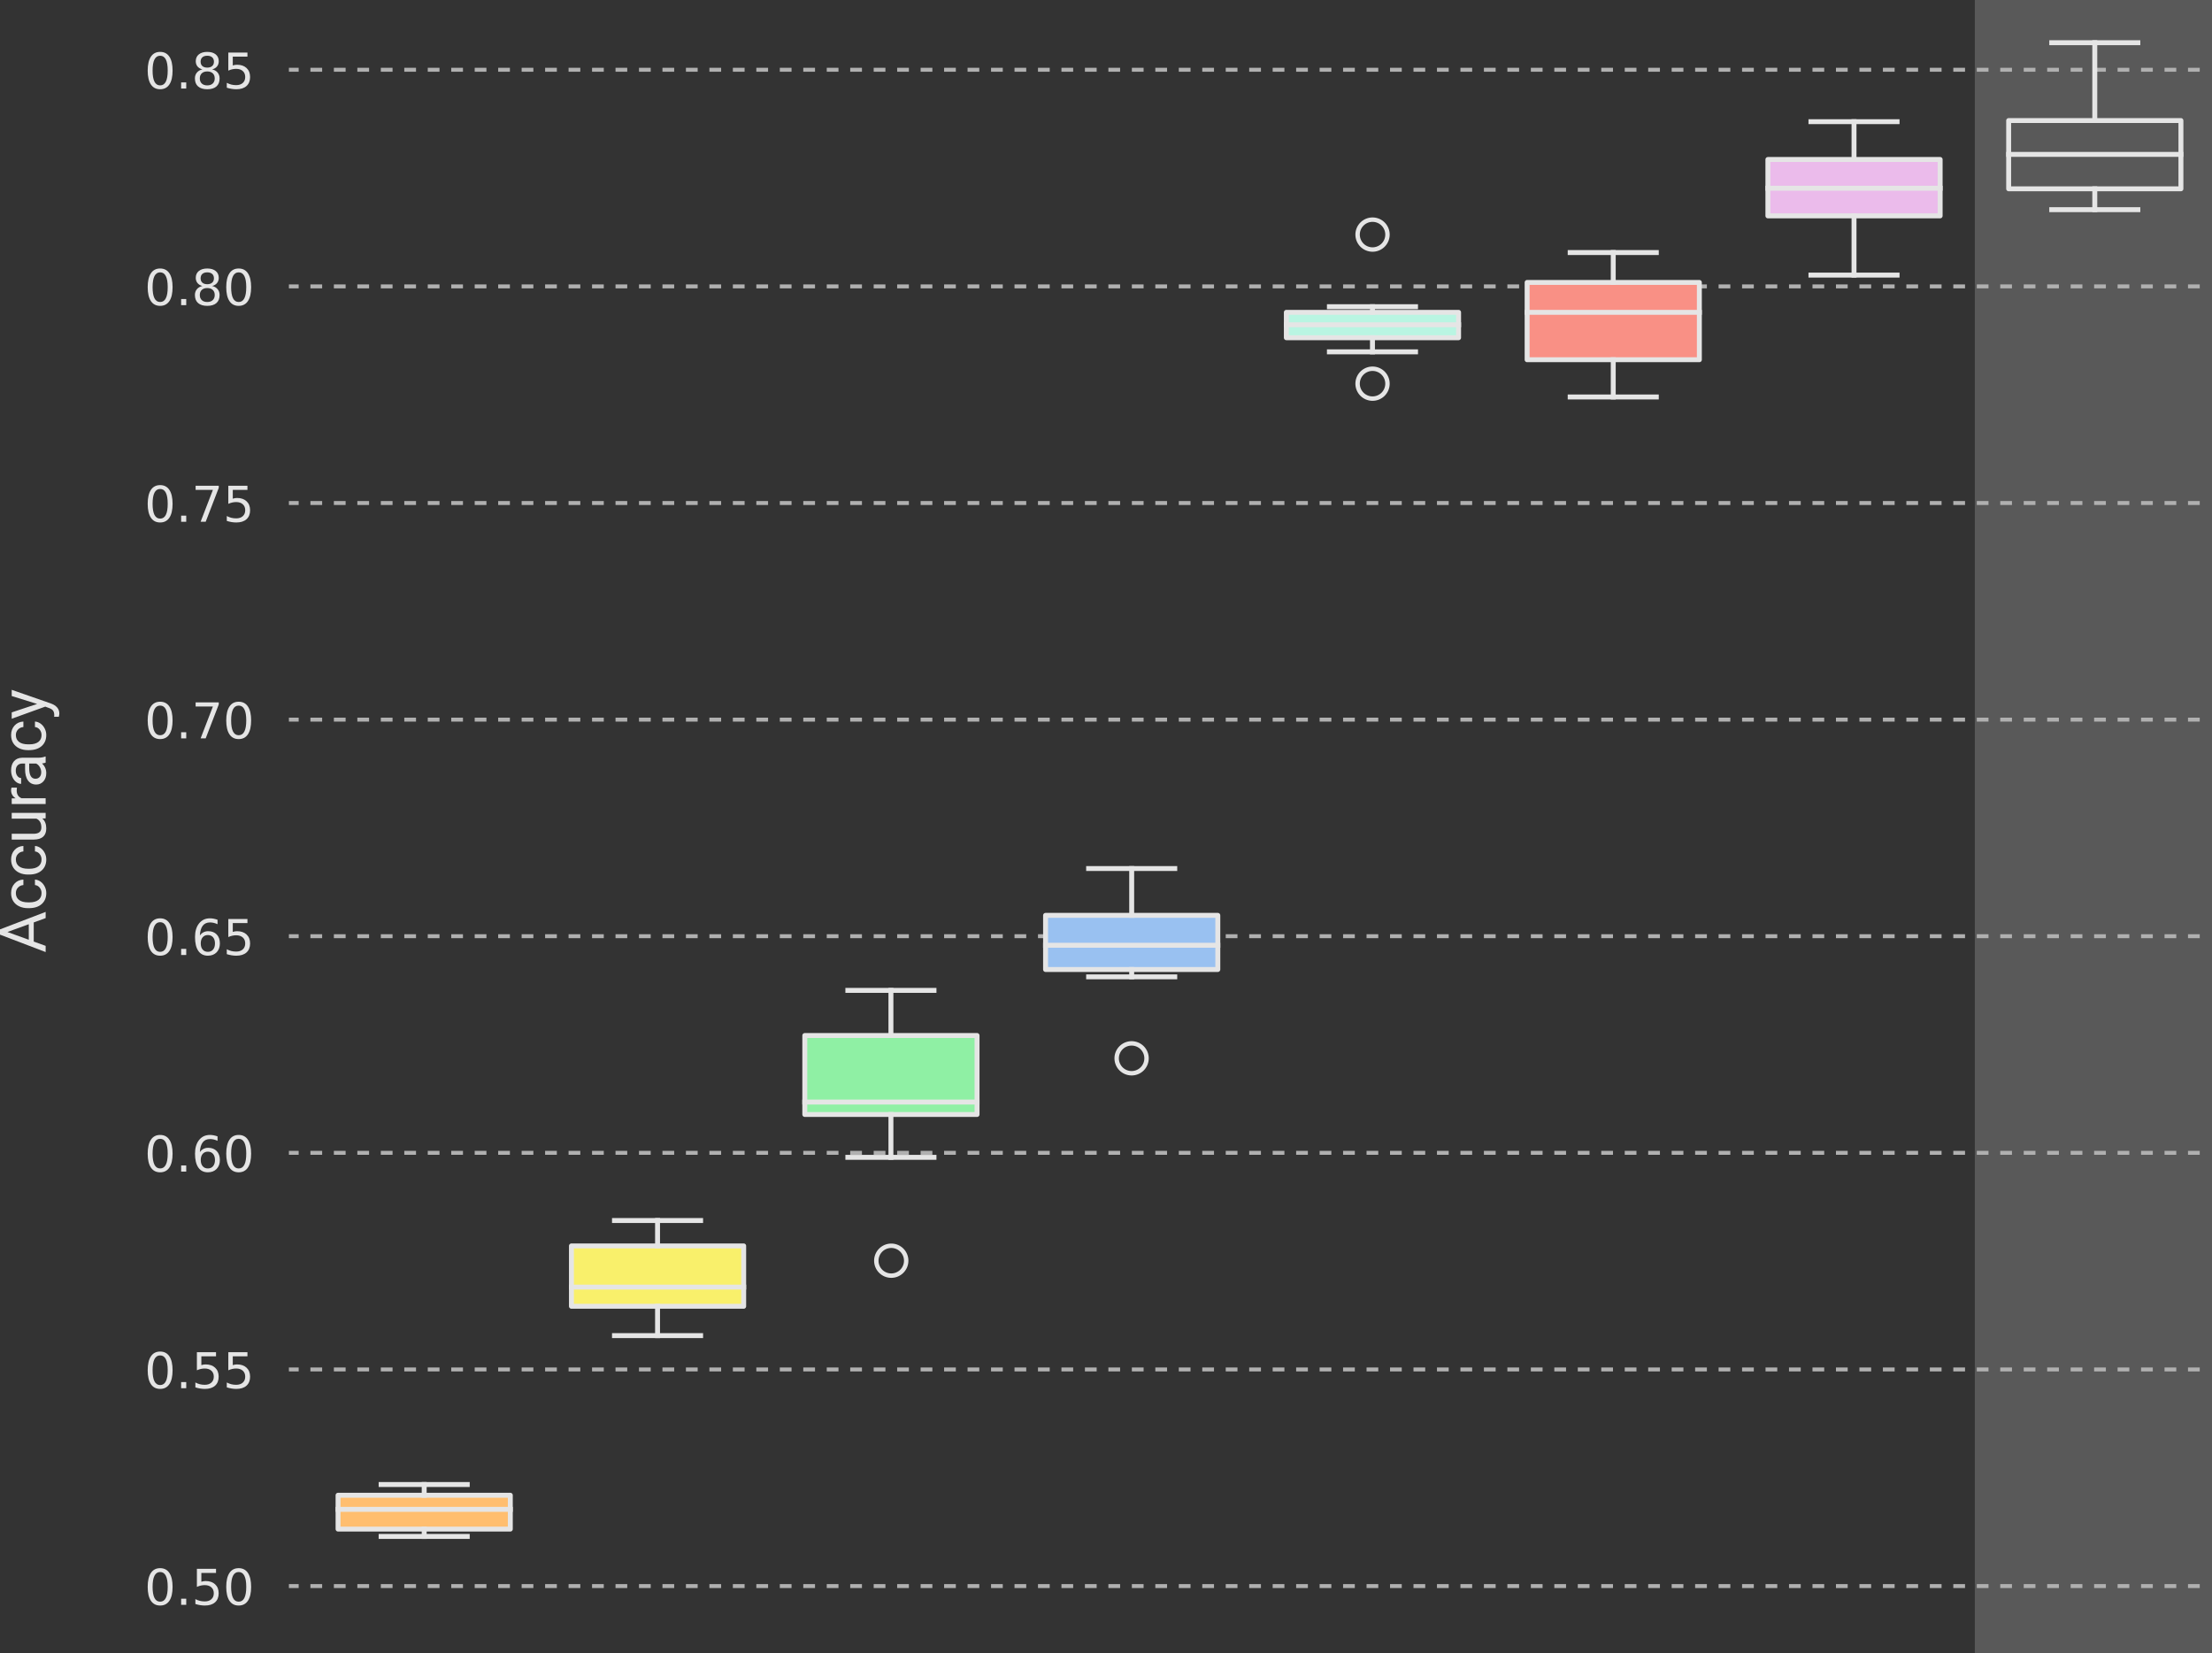 <?xml version="1.0" encoding="UTF-8" standalone="no"?>
<svg
   width="447.868pt"
   height="334.65pt"
   viewBox="0 0 447.868 334.65"
   version="1.1"
   id="svg1022"
   sodipodi:docname="class_comp.svg"
   inkscape:version="1.3 (0e150ed6c4, 2023-07-21)"
   inkscape:export-filename="comparison_10foldCV_accuracy_classifiers.pdf"
   inkscape:export-xdpi="400"
   inkscape:export-ydpi="400"
   xmlns:inkscape="http://www.inkscape.org/namespaces/inkscape"
   xmlns:sodipodi="http://sodipodi.sourceforge.net/DTD/sodipodi-0.dtd"
   xmlns="http://www.w3.org/2000/svg"
   xmlns:svg="http://www.w3.org/2000/svg"
   xmlns:rdf="http://www.w3.org/1999/02/22-rdf-syntax-ns#"
   xmlns:cc="http://creativecommons.org/ns#"
   xmlns:dc="http://purl.org/dc/elements/1.1/">
  <rect x="0" y="0" width="447.868" height="334.65" fill="#333333" stroke="none"/>
  <sodipodi:namedview
     id="namedview1024"
     pagecolor="#121212"
     bordercolor="#666666"
     borderopacity="1.0"
     inkscape:showpageshadow="2"
     inkscape:pageopacity="0.0"
     inkscape:pagecheckerboard="0"
     inkscape:deskcolor="#d1d1d1"
     inkscape:document-units="pt"
     showgrid="false"
     showguides="true"
     inkscape:zoom="0.93155626"
     inkscape:cx="268.90485"
     inkscape:cy="221.13533"
     inkscape:window-width="1920"
     inkscape:window-height="1043"
     inkscape:window-x="0"
     inkscape:window-y="0"
     inkscape:window-maximized="1"
     inkscape:current-layer="svg1022" />
  <defs
     id="defs6">
    <rect
       x="903.469"
       y="97.073"
       width="238.484"
       height="45.432"
       id="rect2431" />
    <style
       type="text/css"
       id="style4">*{stroke-linejoin: round; stroke-linecap: butt}</style>
    <rect
       x="903.469"
       y="97.073"
       width="238.484"
       height="45.432"
       id="rect2431-3" />
    <rect
       x="903.469"
       y="97.073"
       width="238.484"
       height="45.432"
       id="rect2431-7" />
    <rect
       x="903.469"
       y="97.073"
       width="238.484"
       height="45.432"
       id="rect2431-35" />
    <rect
       x="903.469"
       y="97.073"
       width="238.484"
       height="45.432"
       id="rect2431-9" />
    <rect
       x="903.469"
       y="97.073"
       width="238.484"
       height="45.432"
       id="rect2431-2" />
    <rect
       x="903.469"
       y="97.073"
       width="238.484"
       height="45.432"
       id="rect2431-0" />
    <rect
       x="903.469"
       y="97.073"
       width="238.484"
       height="45.432"
       id="rect2431-0-3" />
    <clipPath
       id="p4b27010d5b-2">
      <rect
         x="90"
         y="51.84"
         width="558"
         height="332.64"
         id="rect1017-0" />
    </clipPath>
    <clipPath
       id="clipPath4578">
      <rect
         x="90"
         y="51.84"
         width="558"
         height="332.64"
         id="rect4576" />
    </clipPath>
    <clipPath
       id="clipPath4582">
      <rect
         x="90"
         y="51.84"
         width="558"
         height="332.64"
         id="rect4580" />
    </clipPath>
    <clipPath
       id="clipPath4586">
      <rect
         x="90"
         y="51.84"
         width="558"
         height="332.64"
         id="rect4584" />
    </clipPath>
    <clipPath
       id="clipPath4590">
      <rect
         x="90"
         y="51.84"
         width="558"
         height="332.64"
         id="rect4588" />
    </clipPath>
    <clipPath
       id="clipPath4594">
      <rect
         x="90"
         y="51.84"
         width="558"
         height="332.64"
         id="rect4592" />
    </clipPath>
    <clipPath
       id="clipPath4598">
      <rect
         x="90"
         y="51.84"
         width="558"
         height="332.64"
         id="rect4596" />
    </clipPath>
    <clipPath
       id="clipPath4602">
      <rect
         x="90"
         y="51.84"
         width="558"
         height="332.64"
         id="rect4600" />
    </clipPath>
    <clipPath
       id="clipPath4606">
      <rect
         x="90"
         y="51.84"
         width="558"
         height="332.64"
         id="rect4604" />
    </clipPath>
    <clipPath
       id="clipPath4610">
      <rect
         x="90"
         y="51.84"
         width="558"
         height="332.64"
         id="rect4608" />
    </clipPath>
    <clipPath
       id="clipPath4614">
      <rect
         x="90"
         y="51.84"
         width="558"
         height="332.64"
         id="rect4612" />
    </clipPath>
    <clipPath
       id="clipPath4618">
      <rect
         x="90"
         y="51.84"
         width="558"
         height="332.64"
         id="rect4616" />
    </clipPath>
    <clipPath
       id="clipPath4622">
      <rect
         x="90"
         y="51.84"
         width="558"
         height="332.64"
         id="rect4620" />
    </clipPath>
    <clipPath
       id="clipPath4626">
      <rect
         x="90"
         y="51.84"
         width="558"
         height="332.64"
         id="rect4624" />
    </clipPath>
    <clipPath
       id="clipPath4630">
      <rect
         x="90"
         y="51.84"
         width="558"
         height="332.64"
         id="rect4628" />
    </clipPath>
    <clipPath
       id="clipPath4634">
      <rect
         x="90"
         y="51.84"
         width="558"
         height="332.64"
         id="rect4632" />
    </clipPath>
    <clipPath
       id="clipPath4638">
      <rect
         x="90"
         y="51.84"
         width="558"
         height="332.64"
         id="rect4636" />
    </clipPath>
    <clipPath
       id="clipPath4642">
      <rect
         x="90"
         y="51.84"
         width="558"
         height="332.64"
         id="rect4640" />
    </clipPath>
    <clipPath
       id="clipPath4646">
      <rect
         x="90"
         y="51.84"
         width="558"
         height="332.64"
         id="rect4644" />
    </clipPath>
    <clipPath
       id="clipPath4650">
      <rect
         x="90"
         y="51.84"
         width="558"
         height="332.64"
         id="rect4648" />
    </clipPath>
    <clipPath
       id="clipPath4654">
      <rect
         x="90"
         y="51.84"
         width="558"
         height="332.64"
         id="rect4652" />
    </clipPath>
    <clipPath
       id="clipPath4658">
      <rect
         x="90"
         y="51.84"
         width="558"
         height="332.64"
         id="rect4656" />
    </clipPath>
    <clipPath
       id="clipPath4662">
      <rect
         x="90"
         y="51.84"
         width="558"
         height="332.64"
         id="rect4660" />
    </clipPath>
    <clipPath
       id="clipPath4666">
      <rect
         x="90"
         y="51.84"
         width="558"
         height="332.64"
         id="rect4664" />
    </clipPath>
    <clipPath
       id="clipPath4670">
      <rect
         x="90"
         y="51.84"
         width="558"
         height="332.64"
         id="rect4668" />
    </clipPath>
    <clipPath
       id="clipPath4674">
      <rect
         x="90"
         y="51.84"
         width="558"
         height="332.64"
         id="rect4672" />
    </clipPath>
    <clipPath
       id="clipPath4678">
      <rect
         x="90"
         y="51.84"
         width="558"
         height="332.64"
         id="rect4676" />
    </clipPath>
    <clipPath
       id="clipPath4682">
      <rect
         x="90"
         y="51.84"
         width="558"
         height="332.64"
         id="rect4680" />
    </clipPath>
    <clipPath
       id="clipPath4686">
      <rect
         x="90"
         y="51.84"
         width="558"
         height="332.64"
         id="rect4684" />
    </clipPath>
    <clipPath
       id="clipPath4690">
      <rect
         x="90"
         y="51.84"
         width="558"
         height="332.64"
         id="rect4688" />
    </clipPath>
    <clipPath
       id="clipPath4694">
      <rect
         x="90"
         y="51.84"
         width="558"
         height="332.64"
         id="rect4692" />
    </clipPath>
    <clipPath
       id="clipPath4698">
      <rect
         x="90"
         y="51.84"
         width="558"
         height="332.64"
         id="rect4696" />
    </clipPath>
    <clipPath
       id="clipPath4702">
      <rect
         x="90"
         y="51.84"
         width="558"
         height="332.64"
         id="rect4700" />
    </clipPath>
    <clipPath
       id="clipPath4706">
      <rect
         x="90"
         y="51.84"
         width="558"
         height="332.64"
         id="rect4704" />
    </clipPath>
    <clipPath
       id="clipPath4710">
      <rect
         x="90"
         y="51.84"
         width="558"
         height="332.64"
         id="rect4708" />
    </clipPath>
    <clipPath
       id="clipPath4714">
      <rect
         x="90"
         y="51.84"
         width="558"
         height="332.64"
         id="rect4712" />
    </clipPath>
    <clipPath
       id="clipPath4718">
      <rect
         x="90"
         y="51.84"
         width="558"
         height="332.64"
         id="rect4716" />
    </clipPath>
    <clipPath
       id="clipPath4722">
      <rect
         x="90"
         y="51.84"
         width="558"
         height="332.64"
         id="rect4720" />
    </clipPath>
    <clipPath
       id="clipPath4726">
      <rect
         x="90"
         y="51.84"
         width="558"
         height="332.64"
         id="rect4724" />
    </clipPath>
    <clipPath
       id="clipPath4730">
      <rect
         x="90"
         y="51.84"
         width="558"
         height="332.64"
         id="rect4728" />
    </clipPath>
    <clipPath
       id="clipPath4734">
      <rect
         x="90"
         y="51.84"
         width="558"
         height="332.64"
         id="rect4732" />
    </clipPath>
    <clipPath
       id="clipPath4738">
      <rect
         x="90"
         y="51.84"
         width="558"
         height="332.64"
         id="rect4736" />
    </clipPath>
    <clipPath
       id="clipPath4742">
      <rect
         x="90"
         y="51.84"
         width="558"
         height="332.64"
         id="rect4740" />
    </clipPath>
    <clipPath
       id="clipPath4746">
      <rect
         x="90"
         y="51.84"
         width="558"
         height="332.64"
         id="rect4744" />
    </clipPath>
    <clipPath
       id="clipPath4750">
      <rect
         x="90"
         y="51.84"
         width="558"
         height="332.64"
         id="rect4748" />
    </clipPath>
    <clipPath
       id="clipPath4754">
      <rect
         x="90"
         y="51.84"
         width="558"
         height="332.64"
         id="rect4752" />
    </clipPath>
    <clipPath
       id="clipPath4758">
      <rect
         x="90"
         y="51.84"
         width="558"
         height="332.64"
         id="rect4756" />
    </clipPath>
    <clipPath
       id="clipPath4762">
      <rect
         x="90"
         y="51.84"
         width="558"
         height="332.64"
         id="rect4760" />
    </clipPath>
    <clipPath
       id="clipPath4766">
      <rect
         x="90"
         y="51.84"
         width="558"
         height="332.64"
         id="rect4764" />
    </clipPath>
    <clipPath
       id="clipPath4770">
      <rect
         x="90"
         y="51.84"
         width="558"
         height="332.64"
         id="rect4768" />
    </clipPath>
    <clipPath
       id="clipPath4774">
      <rect
         x="90"
         y="51.84"
         width="558"
         height="332.64"
         id="rect4772" />
    </clipPath>
    <clipPath
       id="clipPath4778">
      <rect
         x="90"
         y="51.84"
         width="558"
         height="332.64"
         id="rect4776" />
    </clipPath>
    <clipPath
       id="clipPath4782">
      <rect
         x="90"
         y="51.84"
         width="558"
         height="332.64"
         id="rect4780" />
    </clipPath>
    <clipPath
       id="clipPath4786">
      <rect
         x="90"
         y="51.84"
         width="558"
         height="332.64"
         id="rect4784" />
    </clipPath>
    <clipPath
       id="clipPath4790">
      <rect
         x="90"
         y="51.84"
         width="558"
         height="332.64"
         id="rect4788" />
    </clipPath>
    <clipPath
       id="clipPath4794">
      <rect
         x="90"
         y="51.84"
         width="558"
         height="332.64"
         id="rect4792" />
    </clipPath>
    <clipPath
       id="clipPath4798">
      <rect
         x="90"
         y="51.84"
         width="558"
         height="332.64"
         id="rect4796" />
    </clipPath>
    <clipPath
       id="clipPath4802">
      <rect
         x="90"
         y="51.84"
         width="558"
         height="332.64"
         id="rect4800" />
    </clipPath>
    <clipPath
       id="clipPath4806">
      <rect
         x="90"
         y="51.84"
         width="558"
         height="332.64"
         id="rect4804" />
    </clipPath>
    <path
       id="m43731210ed-9"
       d="M 0,0 H -3.5"
       style="stroke:#000000;stroke-width:0.8" />
    <path
       id="DejaVuSans-30-9"
       d="m 2034,4250 q -487,0 -733,-480 -245,-479 -245,-1442 0,-959 245,-1439 246,-480 733,-480 491,0 736,480 246,480 246,1439 0,963 -246,1442 -245,480 -736,480 z m 0,500 q 785,0 1199,-621 414,-620 414,-1801 0,-1178 -414,-1799 -414,-620 -1199,-620 -784,0 -1198,620 -414,621 -414,1799 0,1181 414,1801 414,621 1198,621 z"
       transform="scale(0.016)" />
    <path
       id="DejaVuSans-2e-3"
       d="m 684,794 h 660 V 0 H 684 Z"
       transform="scale(0.016)" />
    <path
       id="DejaVuSans-35-1"
       d="M 691,4666 H 3169 V 4134 H 1269 V 2991 q 137,47 274,70 138,23 276,23 781,0 1237,-428 457,-428 457,-1159 Q 3513,744 3044,326 2575,-91 1722,-91 1428,-91 1123,-41 819,9 494,109 v 635 q 281,-153 581,-228 300,-75 634,-75 541,0 856,284 316,284 316,772 0,487 -316,771 -315,285 -856,285 -253,0 -505,-56 -251,-56 -513,-175 z"
       transform="scale(0.016)" />
    <path
       id="DejaVuSans-36-3"
       d="m 2113,2584 q -425,0 -674,-291 -248,-290 -248,-796 0,-503 248,-796 249,-292 674,-292 425,0 673,292 248,293 248,796 0,506 -248,796 -248,291 -673,291 z m 1253,1979 v -575 q -238,112 -480,171 -242,60 -480,60 -625,0 -955,-422 -329,-422 -376,-1275 184,272 462,417 279,145 613,145 703,0 1111,-427 408,-426 408,-1160 0,-719 -425,-1154 -425,-434 -1131,-434 -810,0 -1238,620 -428,621 -428,1799 0,1106 525,1764 525,658 1409,658 238,0 480,-47 242,-47 505,-140 z"
       transform="scale(0.016)" />
    <path
       id="DejaVuSans-37-9"
       d="M 525,4666 H 3525 V 4397 L 1831,0 H 1172 L 2766,4134 H 525 Z"
       transform="scale(0.016)" />
    <path
       id="DejaVuSans-38-0"
       d="m 2034,2216 q -450,0 -708,-241 -257,-241 -257,-662 0,-422 257,-663 258,-241 708,-241 450,0 709,242 260,243 260,662 0,421 -258,662 -257,241 -711,241 z m -631,268 q -406,100 -633,378 -226,279 -226,679 0,559 398,884 399,325 1092,325 697,0 1094,-325 397,-325 397,-884 0,-400 -227,-679 -226,-278 -629,-378 456,-106 710,-416 255,-309 255,-755 Q 3634,634 3220,271 2806,-91 2034,-91 1263,-91 848,271 434,634 434,1313 q 0,446 256,755 257,310 713,416 z m -231,997 q 0,-362 226,-565 227,-203 636,-203 407,0 636,203 230,203 230,565 0,363 -230,566 -229,203 -636,203 -409,0 -636,-203 -226,-203 -226,-566 z"
       transform="scale(0.016)" />
    <path
       id="DejaVuSans-41-8"
       d="M 2188,4044 1331,1722 h 1716 z m -357,622 h 716 L 4325,0 H 3669 L 3244,1197 H 1141 L 716,0 H 50 Z"
       transform="scale(0.016)" />
    <path
       id="DejaVuSans-79-1"
       d="m 2059,-325 q -243,-625 -475,-815 -231,-191 -618,-191 H 506 v 481 h 338 q 237,0 368,113 132,112 291,531 L 1606,56 191,3500 H 800 L 1894,763 2988,3500 h 609 z"
       transform="scale(0.016)" />
    <path
       id="mbfd4c8936d-4"
       d="M 0,3 C 0.796,3 1.559,2.684 2.121,2.121 2.684,1.559 3,0.796 3,0 3,-0.796 2.684,-1.559 2.121,-2.121 1.559,-2.684 0.796,-3 0,-3 -0.796,-3 -1.559,-2.684 -2.121,-2.121 -2.684,-1.559 -3,-0.796 -3,0 -3,0.796 -2.684,1.559 -2.121,2.121 -1.559,2.684 -0.796,3 0,3 Z"
       style="stroke:#000000" />
    <defs
       id="defs716">
      <path
         id="mbfd4c8936d"
         d="M 0,3 C 0.796,3 1.559,2.684 2.121,2.121 2.684,1.559 3,0.796 3,0 3,-0.796 2.684,-1.559 2.121,-2.121 1.559,-2.684 0.796,-3 0,-3 -0.796,-3 -1.559,-2.684 -2.121,-2.121 -2.684,-1.559 -3,-0.796 -3,0 -3,0.796 -2.684,1.559 -2.121,2.121 -1.559,2.684 -0.796,3 0,3 Z"
         style="stroke:#000000" />
    </defs>
    <clipPath
       clipPathUnits="userSpaceOnUse"
       id="clipPath1">
      <g
         id="g2"
         transform="translate(177,48)">
        <rect
           x="-87"
           y="3.84"
           width="558"
           height="332.64"
           id="rect2" />
      </g>
    </clipPath>
    <clipPath
       clipPathUnits="userSpaceOnUse"
       id="clipPath2">
      <g
         id="g3"
         transform="translate(177,48)">
        <rect
           x="-87"
           y="3.84"
           width="558"
           height="332.64"
           id="rect3" />
      </g>
    </clipPath>
    <clipPath
       clipPathUnits="userSpaceOnUse"
       id="clipPath4">
      <g
         id="g5"
         transform="translate(70.5,48)">
        <rect
           x="19.5"
           y="3.84"
           width="558"
           height="332.64"
           id="rect5" />
      </g>
    </clipPath>
    <clipPath
       clipPathUnits="userSpaceOnUse"
       id="clipPath6">
      <g
         id="g7"
         transform="translate(48,48)">
        <rect
           x="42"
           y="3.84"
           width="558"
           height="332.64"
           id="rect7" />
      </g>
    </clipPath>
    <defs
       id="defs503">
      <path
         id="m43731210ed"
         d="M 0,0 H -3.5"
         style="stroke:#000000;stroke-width:0.8" />
    </defs>
  </defs>
  <path
     id="rect1"
     style="opacity:0.187;fill:#ffffff;stroke-width:1.279;stroke-linecap:round;stroke-miterlimit:10"
     d="m 399.849,0 h 48.02 v 334.65 h -48.02 z" />
  <path
     d="M 90,379.41 H 483.123"
     clip-path="url(#p4b27010d5b)"
     style="fill:none;stroke:#b0b0b0;stroke-width:0.8;stroke-linecap:square;stroke-dasharray:1.6,3.2;stroke-dashoffset:0;stroke-opacity:1"
     id="path499"
     sodipodi:nodetypes="cc"
     transform="matrix(0.99,0,0,1,-30.607,-58.315)" />
  <g
     transform="matrix(0.1,0,0,-0.1,29.245,324.894)"
     id="g523">
    <defs
       id="defs513">
      <path
         id="DejaVuSans-30"
         d="m 2034,4250 q -487,0 -733,-480 -245,-479 -245,-1442 0,-959 245,-1439 246,-480 733,-480 491,0 736,480 246,480 246,1439 0,963 -246,1442 -245,480 -736,480 z m 0,500 q 785,0 1199,-621 414,-620 414,-1801 0,-1178 -414,-1799 -414,-620 -1199,-620 -784,0 -1198,620 -414,621 -414,1799 0,1181 414,1801 414,621 1198,621 z"
         transform="scale(0.016)" />
      <path
         id="DejaVuSans-2e"
         d="m 684,794 h 660 V 0 H 684 Z"
         transform="scale(0.016)" />
      <path
         id="DejaVuSans-35"
         d="M 691,4666 H 3169 V 4134 H 1269 V 2991 q 137,47 274,70 138,23 276,23 781,0 1237,-428 457,-428 457,-1159 Q 3513,744 3044,326 2575,-91 1722,-91 1428,-91 1123,-41 819,9 494,109 v 635 q 281,-153 581,-228 300,-75 634,-75 541,0 856,284 316,284 316,772 0,487 -316,771 -315,285 -856,285 -253,0 -505,-56 -251,-56 -513,-175 z"
         transform="scale(0.016)" />
    </defs>
    <path
       id="use515"
       d="m 31.781,66.406 q -7.609,0 -11.453,-7.5 Q 16.5,51.422 16.5,36.375 q 0,-14.984 3.828,-22.484 3.844,-7.5 11.453,-7.5 7.672,0 11.5,7.5 3.844,7.5 3.844,22.484 0,15.047 -3.844,22.531 -3.828,7.5 -11.5,7.5 z m 0,7.812 q 12.266,0 18.734,-9.703 6.469,-9.688 6.469,-28.141 0,-18.406 -6.469,-28.109 -6.469,-9.688 -18.734,-9.688 -12.25,0 -18.719,9.688 Q 6.594,17.969 6.594,36.375 q 0,18.453 6.469,28.141 6.469,9.703 18.719,9.703 z"
       style="fill:#e5e5e5;fill-opacity:1;stroke-width:0.016" />
    <path
       id="use517"
       d="m 74.311,12.406 h 10.312 V 0 h -10.312 z"
       style="fill:#e5e5e5;fill-opacity:1;stroke-width:0.016" />
    <path
       id="use519"
       d="m 106.207,72.906 h 38.719 v -8.312 h -29.688 V 46.734 q 2.141,0.734 4.281,1.094 2.156,0.359 4.312,0.359 12.203,0 19.328,-6.688 7.141,-6.688 7.141,-18.109 0,-11.766 -7.328,-18.297 -7.328,-6.516 -20.656,-6.516 -4.594,0 -9.359,0.781 -4.75,0.781 -9.828,2.344 V 11.625 q 4.391,-2.391 9.078,-3.562 4.688,-1.172 9.906,-1.172 8.453,0 13.375,4.438 4.938,4.438 4.938,12.062 0,7.609 -4.938,12.047 -4.922,4.453 -13.375,4.453 -3.953,0 -7.891,-0.875 -3.922,-0.875 -8.016,-2.734 z"
       style="fill:#e5e5e5;fill-opacity:1;stroke-width:0.016" />
    <path
       id="use521"
       d="m 190.814,66.406 q -7.609,0 -11.453,-7.5 -3.828,-7.484 -3.828,-22.531 0,-14.984 3.828,-22.484 3.844,-7.5 11.453,-7.5 7.672,0 11.5,7.5 3.844,7.5 3.844,22.484 0,15.047 -3.844,22.531 -3.828,7.5 -11.5,7.5 z m 0,7.812 q 12.266,0 18.734,-9.703 6.469,-9.688 6.469,-28.141 0,-18.406 -6.469,-28.109 -6.469,-9.688 -18.734,-9.688 -12.25,0 -18.719,9.688 -6.469,9.703 -6.469,28.109 0,18.453 6.469,28.141 6.469,9.703 18.719,9.703 z"
       style="fill:#e5e5e5;fill-opacity:1;stroke-width:0.016" />
  </g>
  <path
     d="M 90,335.557 H 483.047"
     clip-path="url(#p4b27010d5b)"
     style="fill:none;stroke:#b0b0b0;stroke-width:0.8;stroke-linecap:square;stroke-dasharray:1.6,3.2;stroke-dashoffset:0;stroke-opacity:1"
     id="path527"
     sodipodi:nodetypes="cc"
     transform="matrix(0.99,0,0,1,-30.607,-58.315)" />
  <g
     transform="matrix(0.1,0,0,-0.1,29.245,281.041)"
     id="g543">
    <path
       id="use535"
       d="m 31.781,66.406 q -7.609,0 -11.453,-7.5 Q 16.5,51.422 16.5,36.375 q 0,-14.984 3.828,-22.484 3.844,-7.5 11.453,-7.5 7.672,0 11.5,7.5 3.844,7.5 3.844,22.484 0,15.047 -3.844,22.531 -3.828,7.5 -11.5,7.5 z m 0,7.812 q 12.266,0 18.734,-9.703 6.469,-9.688 6.469,-28.141 0,-18.406 -6.469,-28.109 -6.469,-9.688 -18.734,-9.688 -12.25,0 -18.719,9.688 Q 6.594,17.969 6.594,36.375 q 0,18.453 6.469,28.141 6.469,9.703 18.719,9.703 z"
       style="fill:#e5e5e5;fill-opacity:1;stroke-width:0.016" />
    <path
       id="use537"
       d="m 74.311,12.406 h 10.312 V 0 h -10.312 z"
       style="fill:#e5e5e5;fill-opacity:1;stroke-width:0.016" />
    <path
       id="use539"
       d="m 106.207,72.906 h 38.719 v -8.312 h -29.688 V 46.734 q 2.141,0.734 4.281,1.094 2.156,0.359 4.312,0.359 12.203,0 19.328,-6.688 7.141,-6.688 7.141,-18.109 0,-11.766 -7.328,-18.297 -7.328,-6.516 -20.656,-6.516 -4.594,0 -9.359,0.781 -4.75,0.781 -9.828,2.344 V 11.625 q 4.391,-2.391 9.078,-3.562 4.688,-1.172 9.906,-1.172 8.453,0 13.375,4.438 4.938,4.438 4.938,12.062 0,7.609 -4.938,12.047 -4.922,4.453 -13.375,4.453 -3.953,0 -7.891,-0.875 -3.922,-0.875 -8.016,-2.734 z"
       style="fill:#e5e5e5;fill-opacity:1;stroke-width:0.016" />
    <path
       id="use541"
       d="m 169.83,72.906 h 38.719 v -8.312 h -29.688 V 46.734 q 2.141,0.734 4.281,1.094 2.156,0.359 4.312,0.359 12.203,0 19.328,-6.688 7.141,-6.688 7.141,-18.109 0,-11.766 -7.328,-18.297 -7.328,-6.516 -20.656,-6.516 -4.594,0 -9.359,0.781 -4.75,0.781 -9.828,2.344 V 11.625 q 4.391,-2.391 9.078,-3.562 4.688,-1.172 9.906,-1.172 8.453,0 13.375,4.438 4.938,4.438 4.938,12.062 0,7.609 -4.938,12.047 -4.922,4.453 -13.375,4.453 -3.953,0 -7.891,-0.875 -3.922,-0.875 -8.016,-2.734 z"
       style="fill:#e5e5e5;fill-opacity:1;stroke-width:0.016" />
  </g>
  <path
     d="M 90,291.704 H 483.214"
     clip-path="url(#p4b27010d5b)"
     style="fill:none;stroke:#b0b0b0;stroke-width:0.8;stroke-linecap:square;stroke-dasharray:1.6,3.2;stroke-dashoffset:0;stroke-opacity:1"
     id="path547"
     sodipodi:nodetypes="cc"
     transform="matrix(0.99,0,0,1,-30.607,-58.315)" />
  <g
     transform="matrix(0.1,0,0,-0.1,29.245,237.189)"
     id="g566">
    <defs
       id="defs556">
      <path
         id="DejaVuSans-36"
         d="m 2113,2584 q -425,0 -674,-291 -248,-290 -248,-796 0,-503 248,-796 249,-292 674,-292 425,0 673,292 248,293 248,796 0,506 -248,796 -248,291 -673,291 z m 1253,1979 v -575 q -238,112 -480,171 -242,60 -480,60 -625,0 -955,-422 -329,-422 -376,-1275 184,272 462,417 279,145 613,145 703,0 1111,-427 408,-426 408,-1160 0,-719 -425,-1154 -425,-434 -1131,-434 -810,0 -1238,620 -428,621 -428,1799 0,1106 525,1764 525,658 1409,658 238,0 480,-47 242,-47 505,-140 z"
         transform="scale(0.016)" />
    </defs>
    <path
       id="use558"
       d="m 31.781,66.406 q -7.609,0 -11.453,-7.5 Q 16.5,51.422 16.5,36.375 q 0,-14.984 3.828,-22.484 3.844,-7.5 11.453,-7.5 7.672,0 11.5,7.5 3.844,7.5 3.844,22.484 0,15.047 -3.844,22.531 -3.828,7.5 -11.5,7.5 z m 0,7.812 q 12.266,0 18.734,-9.703 6.469,-9.688 6.469,-28.141 0,-18.406 -6.469,-28.109 -6.469,-9.688 -18.734,-9.688 -12.25,0 -18.719,9.688 Q 6.594,17.969 6.594,36.375 q 0,18.453 6.469,28.141 6.469,9.703 18.719,9.703 z"
       style="fill:#e5e5e5;fill-opacity:1;stroke-width:0.016" />
    <path
       id="use560"
       d="m 74.311,12.406 h 10.312 V 0 h -10.312 z"
       style="fill:#e5e5e5;fill-opacity:1;stroke-width:0.016" />
    <path
       id="use562"
       d="m 128.426,40.375 q -6.641,0 -10.531,-4.547 -3.875,-4.531 -3.875,-12.438 0,-7.859 3.875,-12.438 3.891,-4.562 10.531,-4.562 6.641,0 10.516,4.562 3.875,4.578 3.875,12.438 0,7.906 -3.875,12.438 -3.875,4.547 -10.516,4.547 z m 19.578,30.922 V 62.312 q -3.719,1.75 -7.5,2.672 -3.781,0.938 -7.5,0.938 -9.766,0 -14.922,-6.594 -5.141,-6.594 -5.875,-19.922 2.875,4.25 7.219,6.516 4.359,2.266 9.578,2.266 10.984,0 17.359,-6.672 6.375,-6.656 6.375,-18.125 0,-11.234 -6.641,-18.031 -6.641,-6.781 -17.672,-6.781 -12.656,0 -19.344,9.688 -6.688,9.703 -6.688,28.109 0,17.281 8.203,27.562 8.203,10.281 22.016,10.281 3.719,0 7.5,-0.734 3.781,-0.734 7.891,-2.188 z"
       style="fill:#e5e5e5;fill-opacity:1;stroke-width:0.016" />
    <path
       id="use564"
       d="m 190.814,66.406 q -7.609,0 -11.453,-7.5 -3.828,-7.484 -3.828,-22.531 0,-14.984 3.828,-22.484 3.844,-7.5 11.453,-7.5 7.672,0 11.5,7.5 3.844,7.5 3.844,22.484 0,15.047 -3.844,22.531 -3.828,7.5 -11.5,7.5 z m 0,7.812 q 12.266,0 18.734,-9.703 6.469,-9.688 6.469,-28.141 0,-18.406 -6.469,-28.109 -6.469,-9.688 -18.734,-9.688 -12.25,0 -18.719,9.688 -6.469,9.703 -6.469,28.109 0,18.453 6.469,28.141 6.469,9.703 18.719,9.703 z"
       style="fill:#e5e5e5;fill-opacity:1;stroke-width:0.016" />
  </g>
  <path
     d="M 90,247.852 H 482.6"
     clip-path="url(#p4b27010d5b)"
     style="fill:none;stroke:#b0b0b0;stroke-width:0.8;stroke-linecap:square;stroke-dasharray:1.6,3.2;stroke-dashoffset:0;stroke-opacity:1"
     id="path570"
     sodipodi:nodetypes="cc"
     transform="matrix(0.99,0,0,1,-30.607,-58.315)" />
  <g
     transform="matrix(0.1,0,0,-0.1,29.245,193.336)"
     id="g586">
    <path
       id="use578"
       d="m 31.781,66.406 q -7.609,0 -11.453,-7.5 Q 16.5,51.422 16.5,36.375 q 0,-14.984 3.828,-22.484 3.844,-7.5 11.453,-7.5 7.672,0 11.5,7.5 3.844,7.5 3.844,22.484 0,15.047 -3.844,22.531 -3.828,7.5 -11.5,7.5 z m 0,7.812 q 12.266,0 18.734,-9.703 6.469,-9.688 6.469,-28.141 0,-18.406 -6.469,-28.109 -6.469,-9.688 -18.734,-9.688 -12.25,0 -18.719,9.688 Q 6.594,17.969 6.594,36.375 q 0,18.453 6.469,28.141 6.469,9.703 18.719,9.703 z"
       style="fill:#e5e5e5;fill-opacity:1;stroke-width:0.016" />
    <path
       id="use580"
       d="m 74.311,12.406 h 10.312 V 0 h -10.312 z"
       style="fill:#e5e5e5;fill-opacity:1;stroke-width:0.016" />
    <path
       id="use582"
       d="m 128.426,40.375 q -6.641,0 -10.531,-4.547 -3.875,-4.531 -3.875,-12.438 0,-7.859 3.875,-12.438 3.891,-4.562 10.531,-4.562 6.641,0 10.516,4.562 3.875,4.578 3.875,12.438 0,7.906 -3.875,12.438 -3.875,4.547 -10.516,4.547 z m 19.578,30.922 V 62.312 q -3.719,1.75 -7.5,2.672 -3.781,0.938 -7.5,0.938 -9.766,0 -14.922,-6.594 -5.141,-6.594 -5.875,-19.922 2.875,4.25 7.219,6.516 4.359,2.266 9.578,2.266 10.984,0 17.359,-6.672 6.375,-6.656 6.375,-18.125 0,-11.234 -6.641,-18.031 -6.641,-6.781 -17.672,-6.781 -12.656,0 -19.344,9.688 -6.688,9.703 -6.688,28.109 0,17.281 8.203,27.562 8.203,10.281 22.016,10.281 3.719,0 7.5,-0.734 3.781,-0.734 7.891,-2.188 z"
       style="fill:#e5e5e5;fill-opacity:1;stroke-width:0.016" />
    <path
       id="use584"
       d="m 169.83,72.906 h 38.719 v -8.312 h -29.688 V 46.734 q 2.141,0.734 4.281,1.094 2.156,0.359 4.312,0.359 12.203,0 19.328,-6.688 7.141,-6.688 7.141,-18.109 0,-11.766 -7.328,-18.297 -7.328,-6.516 -20.656,-6.516 -4.594,0 -9.359,0.781 -4.75,0.781 -9.828,2.344 V 11.625 q 4.391,-2.391 9.078,-3.562 4.688,-1.172 9.906,-1.172 8.453,0 13.375,4.438 4.938,4.438 4.938,12.062 0,7.609 -4.938,12.047 -4.922,4.453 -13.375,4.453 -3.953,0 -7.891,-0.875 -3.922,-0.875 -8.016,-2.734 z"
       style="fill:#e5e5e5;fill-opacity:1;stroke-width:0.016" />
  </g>
  <path
     d="M 90,203.999 H 483.072"
     clip-path="url(#p4b27010d5b)"
     style="fill:none;stroke:#b0b0b0;stroke-width:0.8;stroke-linecap:square;stroke-dasharray:1.6,3.2;stroke-dashoffset:0;stroke-opacity:1"
     id="path590"
     sodipodi:nodetypes="cc"
     transform="matrix(0.99,0,0,1,-30.607,-58.315)" />
  <g
     transform="matrix(0.1,0,0,-0.1,29.245,149.484)"
     id="g609">
    <defs
       id="defs599">
      <path
         id="DejaVuSans-37"
         d="M 525,4666 H 3525 V 4397 L 1831,0 H 1172 L 2766,4134 H 525 Z"
         transform="scale(0.016)" />
    </defs>
    <path
       id="use601"
       d="m 31.781,66.406 q -7.609,0 -11.453,-7.5 Q 16.5,51.422 16.5,36.375 q 0,-14.984 3.828,-22.484 3.844,-7.5 11.453,-7.5 7.672,0 11.5,7.5 3.844,7.5 3.844,22.484 0,15.047 -3.844,22.531 -3.828,7.5 -11.5,7.5 z m 0,7.812 q 12.266,0 18.734,-9.703 6.469,-9.688 6.469,-28.141 0,-18.406 -6.469,-28.109 -6.469,-9.688 -18.734,-9.688 -12.25,0 -18.719,9.688 Q 6.594,17.969 6.594,36.375 q 0,18.453 6.469,28.141 6.469,9.703 18.719,9.703 z"
       style="fill:#e5e5e5;fill-opacity:1;stroke-width:0.016" />
    <path
       id="use603"
       d="m 74.311,12.406 h 10.312 V 0 h -10.312 z"
       style="fill:#e5e5e5;fill-opacity:1;stroke-width:0.016" />
    <path
       id="use605"
       d="m 103.613,72.906 h 46.875 V 68.703 L 124.02,0 h -10.297 l 24.906,64.594 h -35.016 z"
       style="fill:#e5e5e5;fill-opacity:1;stroke-width:0.016" />
    <path
       id="use607"
       d="m 190.814,66.406 q -7.609,0 -11.453,-7.5 -3.828,-7.484 -3.828,-22.531 0,-14.984 3.828,-22.484 3.844,-7.5 11.453,-7.5 7.672,0 11.5,7.5 3.844,7.5 3.844,22.484 0,15.047 -3.844,22.531 -3.828,7.5 -11.5,7.5 z m 0,7.812 q 12.266,0 18.734,-9.703 6.469,-9.688 6.469,-28.141 0,-18.406 -6.469,-28.109 -6.469,-9.688 -18.734,-9.688 -12.25,0 -18.719,9.688 -6.469,9.703 -6.469,28.109 0,18.453 6.469,28.141 6.469,9.703 18.719,9.703 z"
       style="fill:#e5e5e5;fill-opacity:1;stroke-width:0.016" />
  </g>
  <path
     d="M 90,160.147 H 482.594"
     clip-path="url(#p4b27010d5b)"
     style="fill:none;stroke:#b0b0b0;stroke-width:0.8;stroke-linecap:square;stroke-dasharray:1.6,3.2;stroke-dashoffset:0;stroke-opacity:1"
     id="path613"
     sodipodi:nodetypes="cc"
     transform="matrix(0.99,0,0,1,-30.607,-58.315)" />
  <g
     transform="matrix(0.1,0,0,-0.1,29.245,105.631)"
     id="g629">
    <path
       id="use621"
       d="m 31.781,66.406 q -7.609,0 -11.453,-7.5 Q 16.5,51.422 16.5,36.375 q 0,-14.984 3.828,-22.484 3.844,-7.5 11.453,-7.5 7.672,0 11.5,7.5 3.844,7.5 3.844,22.484 0,15.047 -3.844,22.531 -3.828,7.5 -11.5,7.5 z m 0,7.812 q 12.266,0 18.734,-9.703 6.469,-9.688 6.469,-28.141 0,-18.406 -6.469,-28.109 -6.469,-9.688 -18.734,-9.688 -12.25,0 -18.719,9.688 Q 6.594,17.969 6.594,36.375 q 0,18.453 6.469,28.141 6.469,9.703 18.719,9.703 z"
       style="fill:#e5e5e5;fill-opacity:1;stroke-width:0.016" />
    <path
       id="use623"
       d="m 74.311,12.406 h 10.312 V 0 h -10.312 z"
       style="fill:#e5e5e5;fill-opacity:1;stroke-width:0.016" />
    <path
       id="use625"
       d="m 103.613,72.906 h 46.875 V 68.703 L 124.02,0 h -10.297 l 24.906,64.594 h -35.016 z"
       style="fill:#e5e5e5;fill-opacity:1;stroke-width:0.016" />
    <path
       id="use627"
       d="m 169.83,72.906 h 38.719 v -8.312 h -29.688 V 46.734 q 2.141,0.734 4.281,1.094 2.156,0.359 4.312,0.359 12.203,0 19.328,-6.688 7.141,-6.688 7.141,-18.109 0,-11.766 -7.328,-18.297 -7.328,-6.516 -20.656,-6.516 -4.594,0 -9.359,0.781 -4.75,0.781 -9.828,2.344 V 11.625 q 4.391,-2.391 9.078,-3.562 4.688,-1.172 9.906,-1.172 8.453,0 13.375,4.438 4.938,4.438 4.938,12.062 0,7.609 -4.938,12.047 -4.922,4.453 -13.375,4.453 -3.953,0 -7.891,-0.875 -3.922,-0.875 -8.016,-2.734 z"
       style="fill:#e5e5e5;fill-opacity:1;stroke-width:0.016" />
  </g>
  <path
     d="M 90,116.294 H 482.881"
     clip-path="url(#p4b27010d5b)"
     style="fill:none;stroke:#b0b0b0;stroke-width:0.8;stroke-linecap:square;stroke-dasharray:1.6,3.2;stroke-dashoffset:0;stroke-opacity:1"
     id="path633"
     sodipodi:nodetypes="cc"
     transform="matrix(0.99,0,0,1,-30.607,-58.315)" />
  <g
     transform="matrix(0.1,0,0,-0.1,29.245,61.778)"
     id="g652">
    <defs
       id="defs642">
      <path
         id="DejaVuSans-38"
         d="m 2034,2216 q -450,0 -708,-241 -257,-241 -257,-662 0,-422 257,-663 258,-241 708,-241 450,0 709,242 260,243 260,662 0,421 -258,662 -257,241 -711,241 z m -631,268 q -406,100 -633,378 -226,279 -226,679 0,559 398,884 399,325 1092,325 697,0 1094,-325 397,-325 397,-884 0,-400 -227,-679 -226,-278 -629,-378 456,-106 710,-416 255,-309 255,-755 Q 3634,634 3220,271 2806,-91 2034,-91 1263,-91 848,271 434,634 434,1313 q 0,446 256,755 257,310 713,416 z m -231,997 q 0,-362 226,-565 227,-203 636,-203 407,0 636,203 230,203 230,565 0,363 -230,566 -229,203 -636,203 -409,0 -636,-203 -226,-203 -226,-566 z"
         transform="scale(0.016)" />
    </defs>
    <path
       id="use644"
       d="m 31.781,66.406 q -7.609,0 -11.453,-7.5 Q 16.5,51.422 16.5,36.375 q 0,-14.984 3.828,-22.484 3.844,-7.5 11.453,-7.5 7.672,0 11.5,7.5 3.844,7.5 3.844,22.484 0,15.047 -3.844,22.531 -3.828,7.5 -11.5,7.5 z m 0,7.812 q 12.266,0 18.734,-9.703 6.469,-9.688 6.469,-28.141 0,-18.406 -6.469,-28.109 -6.469,-9.688 -18.734,-9.688 -12.25,0 -18.719,9.688 Q 6.594,17.969 6.594,36.375 q 0,18.453 6.469,28.141 6.469,9.703 18.719,9.703 z"
       style="fill:#e5e5e5;fill-opacity:1;stroke-width:0.016" />
    <path
       id="use646"
       d="m 74.311,12.406 h 10.312 V 0 h -10.312 z"
       style="fill:#e5e5e5;fill-opacity:1;stroke-width:0.016" />
    <path
       id="use648"
       d="m 127.191,34.625 q -7.031,0 -11.062,-3.766 -4.016,-3.766 -4.016,-10.344 0,-6.594 4.016,-10.359 4.031,-3.766 11.062,-3.766 7.031,0 11.078,3.781 4.062,3.797 4.062,10.344 0,6.578 -4.031,10.344 Q 134.285,34.625 127.191,34.625 Z m -9.859,4.188 q -6.344,1.562 -9.891,5.906 -3.531,4.359 -3.531,10.609 0,8.734 6.219,13.812 6.234,5.078 17.062,5.078 10.891,0 17.094,-5.078 6.203,-5.078 6.203,-13.812 0,-6.25 -3.547,-10.609 -3.531,-4.344 -9.828,-5.906 7.125,-1.656 11.094,-6.5 3.984,-4.828 3.984,-11.797 0,-10.609 -6.469,-16.281 -6.469,-5.656 -18.531,-5.656 -12.047,0 -18.531,5.656 -6.469,5.672 -6.469,16.281 0,6.969 4,11.797 4.016,4.844 11.141,6.5 z m -3.609,15.578 q 0,-5.656 3.531,-8.828 3.547,-3.172 9.938,-3.172 6.359,0 9.938,3.172 3.594,3.172 3.594,8.828 0,5.672 -3.594,8.844 -3.578,3.172 -9.938,3.172 -6.391,0 -9.938,-3.172 -3.531,-3.172 -3.531,-8.844 z"
       style="fill:#e5e5e5;fill-opacity:1;stroke-width:0.016" />
    <path
       id="use650"
       d="m 190.814,66.406 q -7.609,0 -11.453,-7.5 -3.828,-7.484 -3.828,-22.531 0,-14.984 3.828,-22.484 3.844,-7.5 11.453,-7.5 7.672,0 11.5,7.5 3.844,7.5 3.844,22.484 0,15.047 -3.844,22.531 -3.828,7.5 -11.5,7.5 z m 0,7.812 q 12.266,0 18.734,-9.703 6.469,-9.688 6.469,-28.141 0,-18.406 -6.469,-28.109 -6.469,-9.688 -18.734,-9.688 -12.25,0 -18.719,9.688 -6.469,9.703 -6.469,28.109 0,18.453 6.469,28.141 6.469,9.703 18.719,9.703 z"
       style="fill:#e5e5e5;fill-opacity:1;stroke-width:0.016" />
  </g>
  <path
     d="M 90,72.442 H 483.057"
     clip-path="url(#p4b27010d5b)"
     style="fill:none;stroke:#b0b0b0;stroke-width:0.8;stroke-linecap:square;stroke-dasharray:1.6,3.2;stroke-dashoffset:0;stroke-opacity:1"
     id="path656"
     sodipodi:nodetypes="cc"
     transform="matrix(0.99,0,0,1,-30.607,-58.315)" />
  <g
     transform="matrix(0.1,0,0,-0.1,29.245,17.926)"
     id="g672">
    <path
       id="use664"
       d="m 31.781,66.406 q -7.609,0 -11.453,-7.5 Q 16.5,51.422 16.5,36.375 q 0,-14.984 3.828,-22.484 3.844,-7.5 11.453,-7.5 7.672,0 11.5,7.5 3.844,7.5 3.844,22.484 0,15.047 -3.844,22.531 -3.828,7.5 -11.5,7.5 z m 0,7.812 q 12.266,0 18.734,-9.703 6.469,-9.688 6.469,-28.141 0,-18.406 -6.469,-28.109 -6.469,-9.688 -18.734,-9.688 -12.25,0 -18.719,9.688 Q 6.594,17.969 6.594,36.375 q 0,18.453 6.469,28.141 6.469,9.703 18.719,9.703 z"
       style="fill:#e5e5e5;fill-opacity:1;stroke-width:0.016" />
    <path
       id="use666"
       d="m 74.311,12.406 h 10.312 V 0 h -10.312 z"
       style="fill:#e5e5e5;fill-opacity:1;stroke-width:0.016" />
    <path
       id="use668"
       d="m 127.191,34.625 q -7.031,0 -11.062,-3.766 -4.016,-3.766 -4.016,-10.344 0,-6.594 4.016,-10.359 4.031,-3.766 11.062,-3.766 7.031,0 11.078,3.781 4.062,3.797 4.062,10.344 0,6.578 -4.031,10.344 Q 134.285,34.625 127.191,34.625 Z m -9.859,4.188 q -6.344,1.562 -9.891,5.906 -3.531,4.359 -3.531,10.609 0,8.734 6.219,13.812 6.234,5.078 17.062,5.078 10.891,0 17.094,-5.078 6.203,-5.078 6.203,-13.812 0,-6.25 -3.547,-10.609 -3.531,-4.344 -9.828,-5.906 7.125,-1.656 11.094,-6.5 3.984,-4.828 3.984,-11.797 0,-10.609 -6.469,-16.281 -6.469,-5.656 -18.531,-5.656 -12.047,0 -18.531,5.656 -6.469,5.672 -6.469,16.281 0,6.969 4,11.797 4.016,4.844 11.141,6.5 z m -3.609,15.578 q 0,-5.656 3.531,-8.828 3.547,-3.172 9.938,-3.172 6.359,0 9.938,3.172 3.594,3.172 3.594,8.828 0,5.672 -3.594,8.844 -3.578,3.172 -9.938,3.172 -6.391,0 -9.938,-3.172 -3.531,-3.172 -3.531,-8.844 z"
       style="fill:#e5e5e5;fill-opacity:1;stroke-width:0.016" />
    <path
       id="use670"
       d="m 169.83,72.906 h 38.719 v -8.312 h -29.688 V 46.734 q 2.141,0.734 4.281,1.094 2.156,0.359 4.312,0.359 12.203,0 19.328,-6.688 7.141,-6.688 7.141,-18.109 0,-11.766 -7.328,-18.297 -7.328,-6.516 -20.656,-6.516 -4.594,0 -9.359,0.781 -4.75,0.781 -9.828,2.344 V 11.625 q 4.391,-2.391 9.078,-3.562 4.688,-1.172 9.906,-1.172 8.453,0 13.375,4.438 4.938,4.438 4.938,12.062 0,7.609 -4.938,12.047 -4.922,4.453 -13.375,4.453 -3.953,0 -7.891,-0.875 -3.922,-0.875 -8.016,-2.734 z"
       style="fill:#e5e5e5;fill-opacity:1;stroke-width:0.016" />
  </g>
  <path
     d="m 107.438,254.59 h 34.875 v -10.963 h -34.875 z"
     clip-path="url(#p4b27010d5b)"
     style="fill:#99c1f1;fill-opacity:1;stroke:#e5e5e5;stroke-linejoin:miter;stroke-opacity:1"
     id="path700"
     transform="translate(104.261,-58.315)" />
  <path
     d="m 124.875,254.59 v 1.485"
     clip-path="url(#p4b27010d5b)"
     style="fill:none;stroke:#e5e5e5;stroke-linecap:square;stroke-opacity:1"
     id="path703"
     transform="translate(104.261,-58.315)" />
  <path
     d="m 124.875,243.626 v -9.479"
     clip-path="url(#p4b27010d5b)"
     style="fill:none;stroke:#e5e5e5;stroke-linecap:square;stroke-opacity:1"
     id="path706"
     transform="translate(104.261,-58.315)" />
  <path
     d="m 116.156,256.074 h 17.438"
     clip-path="url(#p4b27010d5b)"
     style="fill:none;stroke:#e5e5e5;stroke-linecap:square;stroke-opacity:1"
     id="path709"
     transform="translate(104.261,-58.315)" />
  <path
     d="m 116.156,234.148 h 17.438"
     clip-path="url(#p4b27010d5b)"
     style="fill:none;stroke:#e5e5e5;stroke-linecap:square;stroke-opacity:1"
     id="path712"
     transform="translate(104.261,-58.315)" />
  <path
     d="m 177.188,283.939 h 34.875 v -15.988 h -34.875 z"
     clip-path="url(#p4b27010d5b)"
     style="fill:#8ff0a4;fill-opacity:1;stroke:#e5e5e5;stroke-linejoin:miter;stroke-opacity:1"
     id="path723"
     transform="translate(-14.239,-58.315)" />
  <path
     d="m 194.625,283.939 v 8.679"
     clip-path="url(#p4b27010d5b)"
     style="fill:none;stroke:#e5e5e5;stroke-linecap:square;stroke-opacity:1"
     id="path726"
     transform="translate(-14.239,-58.315)" />
  <path
     d="m 194.625,267.951 v -9.136"
     clip-path="url(#p4b27010d5b)"
     style="fill:none;stroke:#e5e5e5;stroke-linecap:square;stroke-opacity:1"
     id="path729"
     transform="translate(-14.239,-58.315)" />
  <path
     d="m 185.906,292.618 h 17.438"
     clip-path="url(#p4b27010d5b)"
     style="fill:none;stroke:#e5e5e5;stroke-linecap:square;stroke-opacity:1"
     id="path732"
     transform="translate(-14.239,-58.315)" />
  <path
     d="m 185.906,258.815 h 17.438"
     clip-path="url(#p4b27010d5b)"
     style="fill:none;stroke:#e5e5e5;stroke-linecap:square;stroke-opacity:1"
     id="path735"
     transform="translate(-14.239,-58.315)" />
  <path
     d="m 246.938,322.767 h 34.875 v -12.219 h -34.875 z"
     clip-path="url(#p4b27010d5b)"
     style="fill:#f9f06b;fill-opacity:1;stroke:#e5e5e5;stroke-linejoin:miter;stroke-opacity:1"
     id="path743"
     transform="translate(-131.239,-58.315)" />
  <path
     d="m 264.375,322.767 v 5.938"
     clip-path="url(#p4b27010d5b)"
     style="fill:none;stroke:#e5e5e5;stroke-linecap:square;stroke-opacity:1"
     id="path746"
     transform="translate(-131.239,-58.315)" />
  <path
     d="m 264.375,310.547 v -5.139"
     clip-path="url(#p4b27010d5b)"
     style="fill:none;stroke:#e5e5e5;stroke-linecap:square;stroke-opacity:1"
     id="path749"
     transform="translate(-131.239,-58.315)" />
  <path
     d="m 255.656,328.705 h 17.438"
     clip-path="url(#p4b27010d5b)"
     style="fill:none;stroke:#e5e5e5;stroke-linecap:square;stroke-opacity:1"
     id="path752"
     transform="translate(-131.239,-58.315)" />
  <path
     d="m 255.656,305.408 h 17.438"
     clip-path="url(#p4b27010d5b)"
     style="fill:none;stroke:#e5e5e5;stroke-linecap:square;stroke-opacity:1"
     id="path755"
     transform="translate(-131.239,-58.315)" />
  <path
     d="m 316.688,367.875 h 34.875 v -6.852 h -34.875 z"
     clip-path="url(#p4b27010d5b)"
     style="fill:#ffbe6f;fill-opacity:1;stroke:#e5e5e5;stroke-linejoin:miter;stroke-opacity:1"
     id="path759"
     transform="translate(-248.239,-58.315)" />
  <path
     d="M 334.125,367.875 V 369.36"
     clip-path="url(#p4b27010d5b)"
     style="fill:none;stroke:#e5e5e5;stroke-linecap:square;stroke-opacity:1"
     id="path762"
     transform="translate(-248.239,-58.315)" />
  <path
     d="m 334.125,361.023 v -2.17"
     clip-path="url(#p4b27010d5b)"
     style="fill:none;stroke:#e5e5e5;stroke-linecap:square;stroke-opacity:1"
     id="path765"
     transform="translate(-248.239,-58.315)" />
  <path
     d="m 325.406,369.36 h 17.438"
     clip-path="url(#p4b27010d5b)"
     style="fill:none;stroke:#e5e5e5;stroke-linecap:square;stroke-opacity:1"
     id="path768"
     transform="translate(-248.239,-58.315)" />
  <path
     d="m 325.406,358.854 h 17.438"
     clip-path="url(#p4b27010d5b)"
     style="fill:none;stroke:#e5e5e5;stroke-linecap:square;stroke-opacity:1"
     id="path771"
     transform="translate(-248.239,-58.315)" />
  <path
     d="m 386.438,131.14 h 34.875 v -15.645 h -34.875 z"
     clip-path="url(#p4b27010d5b)"
     style="fill:#f99085;fill-opacity:1;stroke:#e5e5e5;stroke-linejoin:miter;stroke-opacity:1"
     id="path775"
     transform="translate(-77.239,-58.315)" />
  <path
     d="m 403.875,131.14 v 7.537"
     clip-path="url(#p4b27010d5b)"
     style="fill:none;stroke:#e5e5e5;stroke-linecap:square;stroke-opacity:1"
     id="path778"
     transform="translate(-77.239,-58.315)" />
  <path
     d="m 403.875,115.495 v -6.053"
     clip-path="url(#p4b27010d5b)"
     style="fill:none;stroke:#e5e5e5;stroke-linecap:square;stroke-opacity:1"
     id="path781"
     transform="translate(-77.239,-58.315)" />
  <path
     d="m 395.156,138.677 h 17.438"
     clip-path="url(#p4b27010d5b)"
     style="fill:none;stroke:#e5e5e5;stroke-linecap:square;stroke-opacity:1"
     id="path784"
     transform="translate(-77.239,-58.315)" />
  <path
     d="m 395.156,109.442 h 17.438"
     clip-path="url(#p4b27010d5b)"
     style="fill:none;stroke:#e5e5e5;stroke-linecap:square;stroke-opacity:1"
     id="path787"
     transform="translate(-77.239,-58.315)" />
  <path
     d="m 456.188,102.019 h 34.875 V 90.599 h -34.875 z"
     clip-path="url(#p4b27010d5b)"
     style="fill:#ebbbeb;fill-opacity:1;stroke:#e5e5e5;stroke-linejoin:miter;stroke-opacity:1"
     id="path791"
     transform="translate(-98.239,-58.315)" />
  <path
     d="m 473.625,102.019 v 11.991"
     clip-path="url(#p4b27010d5b)"
     style="fill:none;stroke:#e5e5e5;stroke-linecap:square;stroke-opacity:1"
     id="path794"
     transform="translate(-98.239,-58.315)" />
  <path
     d="m 473.625,90.599 v -7.651"
     clip-path="url(#p4b27010d5b)"
     style="fill:none;stroke:#e5e5e5;stroke-linecap:square;stroke-opacity:1"
     id="path797"
     transform="translate(-98.239,-58.315)" />
  <path
     d="m 464.906,114.01 h 17.438"
     clip-path="url(#p4b27010d5b)"
     style="fill:none;stroke:#e5e5e5;stroke-linecap:square;stroke-opacity:1"
     id="path800"
     transform="translate(-98.239,-58.315)" />
  <path
     d="m 464.906,82.948 h 17.438"
     clip-path="url(#p4b27010d5b)"
     style="fill:none;stroke:#e5e5e5;stroke-linecap:square;stroke-opacity:1"
     id="path803"
     transform="translate(-98.239,-58.315)" />
  <path
     d="m 525.938,126.686 h 34.875 v -5.139 h -34.875 z"
     clip-path="url(#p4b27010d5b)"
     style="fill:#b9f5e2;fill-opacity:1;stroke:#e5e5e5;stroke-linejoin:miter;stroke-opacity:1"
     id="path807"
     transform="translate(-265.489,-58.315)" />
  <path
     d="m 543.375,126.686 v 2.855"
     clip-path="url(#p4b27010d5b)"
     style="fill:none;stroke:#e5e5e5;stroke-linecap:square;stroke-opacity:1"
     id="path810"
     transform="translate(-265.489,-58.315)" />
  <path
     d="m 543.375,121.547 v -1.142"
     clip-path="url(#p4b27010d5b)"
     style="fill:none;stroke:#e5e5e5;stroke-linecap:square;stroke-opacity:1"
     id="path813"
     transform="translate(-265.489,-58.315)" />
  <path
     d="m 534.656,129.541 h 17.438"
     clip-path="url(#p4b27010d5b)"
     style="fill:none;stroke:#e5e5e5;stroke-linecap:square;stroke-opacity:1"
     id="path816"
     transform="translate(-265.489,-58.315)" />
  <path
     d="m 534.656,120.405 h 17.438"
     clip-path="url(#p4b27010d5b)"
     style="fill:none;stroke:#e5e5e5;stroke-linecap:square;stroke-opacity:1"
     id="path819"
     transform="translate(-265.489,-58.315)" />
  <path
     d="m 595.688,96.538 h 34.875 V 82.72 h -34.875 z"
     clip-path="url(#p4b27010d5b)"
     style="fill:none;fill-opacity:1;stroke:#e5e5e5;stroke-linejoin:miter;stroke-opacity:1"
     id="path829"
     transform="translate(-188.989,-58.315)" />
  <path
     d="m 613.125,96.538 v 4.225"
     clip-path="url(#p4b27010d5b)"
     style="fill:none;stroke:#e5e5e5;stroke-linecap:square;stroke-opacity:1"
     id="path832"
     transform="translate(-188.989,-58.315)" />
  <path
     d="M 613.125,82.72 V 66.96"
     clip-path="url(#p4b27010d5b)"
     style="fill:none;stroke:#e5e5e5;stroke-linecap:square;stroke-opacity:1"
     id="path835"
     transform="translate(-188.989,-58.315)" />
  <path
     d="m 604.406,100.763 h 17.438"
     clip-path="url(#p4b27010d5b)"
     style="fill:none;stroke:#e5e5e5;stroke-linecap:square;stroke-opacity:1"
     id="path838"
     transform="translate(-188.989,-58.315)" />
  <path
     d="m 604.406,66.96 h 17.438"
     clip-path="url(#p4b27010d5b)"
     style="fill:none;stroke:#e5e5e5;stroke-linecap:square;stroke-opacity:1"
     id="path841"
     transform="translate(-188.989,-58.315)" />
  <path
     d="m 107.438,249.679 h 34.875"
     clip-path="url(#p4b27010d5b)"
     style="fill:none;stroke:#e5e5e5;stroke-linecap:square;stroke-opacity:1"
     id="path845"
     transform="translate(104.261,-58.315)" />
  <path
     d="m 177.188,281.426 h 34.875"
     clip-path="url(#p4b27010d5b)"
     style="fill:none;stroke:#e5e5e5;stroke-linecap:square;stroke-opacity:1"
     id="path848"
     transform="translate(-14.239,-58.315)" />
  <path
     d="m 246.938,318.884 h 34.875"
     clip-path="url(#p4b27010d5b)"
     style="fill:none;stroke:#e5e5e5;stroke-linecap:square;stroke-opacity:1"
     id="path851"
     transform="translate(-131.239,-58.315)" />
  <path
     d="m 316.688,363.878 h 34.875"
     clip-path="url(#p4b27010d5b)"
     style="fill:none;stroke:#e5e5e5;stroke-linecap:square;stroke-opacity:1"
     id="path854"
     transform="translate(-248.239,-58.315)" />
  <path
     d="m 386.438,121.547 h 34.875"
     clip-path="url(#p4b27010d5b)"
     style="fill:none;stroke:#e5e5e5;stroke-linecap:square;stroke-opacity:1"
     id="path857"
     transform="translate(-77.239,-58.315)" />
  <path
     d="m 456.188,96.423 h 34.875"
     clip-path="url(#p4b27010d5b)"
     style="fill:none;stroke:#e5e5e5;stroke-linecap:square;stroke-opacity:1"
     id="path860"
     transform="translate(-98.239,-58.315)" />
  <path
     d="m 525.938,124.06 h 34.875"
     clip-path="url(#p4b27010d5b)"
     style="fill:none;stroke:#e5e5e5;stroke-linecap:square;stroke-opacity:1"
     id="path863"
     transform="translate(-265.489,-58.315)" />
  <path
     d="m 595.688,89.571 h 34.875"
     clip-path="url(#p4b27010d5b)"
     style="fill:none;stroke:#e5e5e5;stroke-linecap:square;stroke-opacity:1"
     id="path866"
     transform="translate(-188.989,-58.315)" />
  <path
     style="font-size:13px;line-height:1.25;font-family:Roboto;-inkscape-font-specification:Roboto;fill:#e5e5e5;stroke-width:0.75"
     d="m -186.746,6.83 h -3.872 l -0.87,2.412 h -1.257 L -189.215,0 h 1.066 l 3.536,9.242 h -1.25 z m -3.504,-1.003 h 3.142 l -1.574,-4.323 z m 9.452,2.583 q 0.628,0 1.098,-0.381 0.47,-0.381 0.521,-0.952 h 1.111 q -0.032,0.59 -0.406,1.124 -0.375,0.533 -1.003,0.851 -0.622,0.317 -1.32,0.317 -1.403,0 -2.234,-0.933 -0.825,-0.939 -0.825,-2.564 V 5.675 q 0,-1.003 0.368,-1.784 0.368,-0.781 1.054,-1.212 0.692,-0.432 1.631,-0.432 1.155,0 1.917,0.692 0.768,0.692 0.819,1.796 h -1.111 q -0.051,-0.667 -0.508,-1.092 -0.451,-0.432 -1.117,-0.432 -0.895,0 -1.39,0.647 -0.489,0.641 -0.489,1.86 v 0.222 q 0,1.187 0.489,1.828 0.489,0.641 1.396,0.641 z m 6.805,0 q 0.628,0 1.098,-0.381 0.47,-0.381 0.521,-0.952 h 1.111 q -0.032,0.59 -0.406,1.124 -0.375,0.533 -1.003,0.851 -0.622,0.317 -1.32,0.317 -1.403,0 -2.234,-0.933 -0.825,-0.939 -0.825,-2.564 V 5.675 q 0,-1.003 0.368,-1.784 0.368,-0.781 1.054,-1.212 0.692,-0.432 1.631,-0.432 1.155,0 1.917,0.692 0.768,0.692 0.819,1.796 h -1.111 q -0.051,-0.667 -0.508,-1.092 -0.451,-0.432 -1.117,-0.432 -0.895,0 -1.39,0.647 -0.489,0.641 -0.489,1.86 v 0.222 q 0,1.187 0.489,1.828 0.489,0.641 1.396,0.641 z m 8.29,0.152 q -0.686,0.806 -2.012,0.806 -1.098,0 -1.676,-0.635 -0.571,-0.641 -0.578,-1.892 v -4.469 h 1.174 v 4.437 q 0,1.562 1.27,1.562 1.346,0 1.79,-1.003 V 2.374 h 1.174 v 6.868 h -1.117 z m 6.246,-5.135 q -0.267,-0.044 -0.578,-0.044 -1.155,0 -1.568,0.984 v 4.875 h -1.174 V 2.374 h 1.143 l 0.019,0.793 q 0.578,-0.92 1.638,-0.92 0.343,0 0.521,0.089 z m 5.065,5.814 q -0.102,-0.203 -0.165,-0.724 -0.819,0.851 -1.955,0.851 -1.016,0 -1.669,-0.571 -0.647,-0.578 -0.647,-1.46 0,-1.073 0.812,-1.663 0.819,-0.597 2.298,-0.597 h 1.143 V 4.539 q 0,-0.616 -0.368,-0.978 -0.368,-0.368 -1.085,-0.368 -0.628,0 -1.054,0.317 -0.425,0.317 -0.425,0.768 h -1.181 q 0,-0.514 0.362,-0.99 0.368,-0.482 0.99,-0.762 0.628,-0.279 1.377,-0.279 1.187,0 1.86,0.597 0.673,0.59 0.698,1.631 v 3.161 q 0,0.946 0.241,1.504 v 0.102 z m -1.949,-0.895 q 0.552,0 1.047,-0.286 0.495,-0.286 0.717,-0.743 V 5.91 h -0.92 q -2.158,0 -2.158,1.263 0,0.552 0.368,0.863 0.368,0.311 0.946,0.311 z m 7.535,0.063 q 0.628,0 1.098,-0.381 0.47,-0.381 0.521,-0.952 h 1.111 q -0.032,0.59 -0.406,1.124 -0.375,0.533 -1.003,0.851 -0.622,0.317 -1.32,0.317 -1.403,0 -2.234,-0.933 -0.825,-0.939 -0.825,-2.564 V 5.675 q 0,-1.003 0.368,-1.784 0.368,-0.781 1.054,-1.212 0.692,-0.432 1.631,-0.432 1.155,0 1.917,0.692 0.768,0.692 0.819,1.796 h -1.111 q -0.051,-0.667 -0.508,-1.092 -0.451,-0.432 -1.117,-0.432 -0.895,0 -1.39,0.647 -0.489,0.641 -0.489,1.86 v 0.222 q 0,1.187 0.489,1.828 0.489,0.641 1.396,0.641 z m 6.297,-0.889 1.6,-5.148 h 1.257 l -2.761,7.928 q -0.641,1.714 -2.038,1.714 l -0.222,-0.019 -0.438,-0.083 v -0.952 l 0.317,0.025 q 0.597,0 0.927,-0.241 0.336,-0.241 0.552,-0.882 l 0.26,-0.698 -2.45,-6.792 h 1.282 z"
     id="text8941"
     transform="rotate(-90)"
     aria-label="Accuracy" />
  <defs
     id="defs1020">
    <clipPath
       id="p4b27010d5b">
      <rect
         x="90"
         y="51.84"
         width="558"
         height="332.64"
         id="rect1017" />
    </clipPath>
  </defs>
  <path
     id="path8"
     style="fill:none;stroke:#e5e5e5;stroke-width:0.893;stroke-linecap:round;stroke-miterlimit:10"
     d="m 232.142,214.254 a 3.023,3.023 0 0 1 -3.023,3.023 3.023,3.023 0 0 1 -3.023,-3.023 3.023,3.023 0 0 1 3.023,-3.023 3.023,3.023 0 0 1 3.023,3.023 z" />
  <path
     id="path8-3"
     style="fill:none;stroke:#e5e5e5;stroke-width:0.893;stroke-linecap:round;stroke-miterlimit:10"
     d="m 183.478,255.227 a 3.023,3.023 0 0 1 -3.023,3.023 3.023,3.023 0 0 1 -3.023,-3.023 3.023,3.023 0 0 1 3.023,-3.023 3.023,3.023 0 0 1 3.023,3.023 z" />
  <path
     id="path8-6"
     style="fill:none;stroke:#e5e5e5;stroke-width:0.893;stroke-linecap:round;stroke-miterlimit:10"
     d="m 280.924,77.674 a 3.023,3.023 0 0 1 -3.023,3.023 3.023,3.023 0 0 1 -3.023,-3.023 3.023,3.023 0 0 1 3.023,-3.023 3.023,3.023 0 0 1 3.023,3.023 z" />
  <path
     id="path8-7"
     style="fill:none;stroke:#e5e5e5;stroke-width:0.893;stroke-linecap:round;stroke-miterlimit:10"
     d="m 280.925,47.493 a 3.023,3.023 0 0 1 -3.023,3.023 3.023,3.023 0 0 1 -3.023,-3.023 3.023,3.023 0 0 1 3.023,-3.023 3.023,3.023 0 0 1 3.023,3.023 z" />
</svg>
